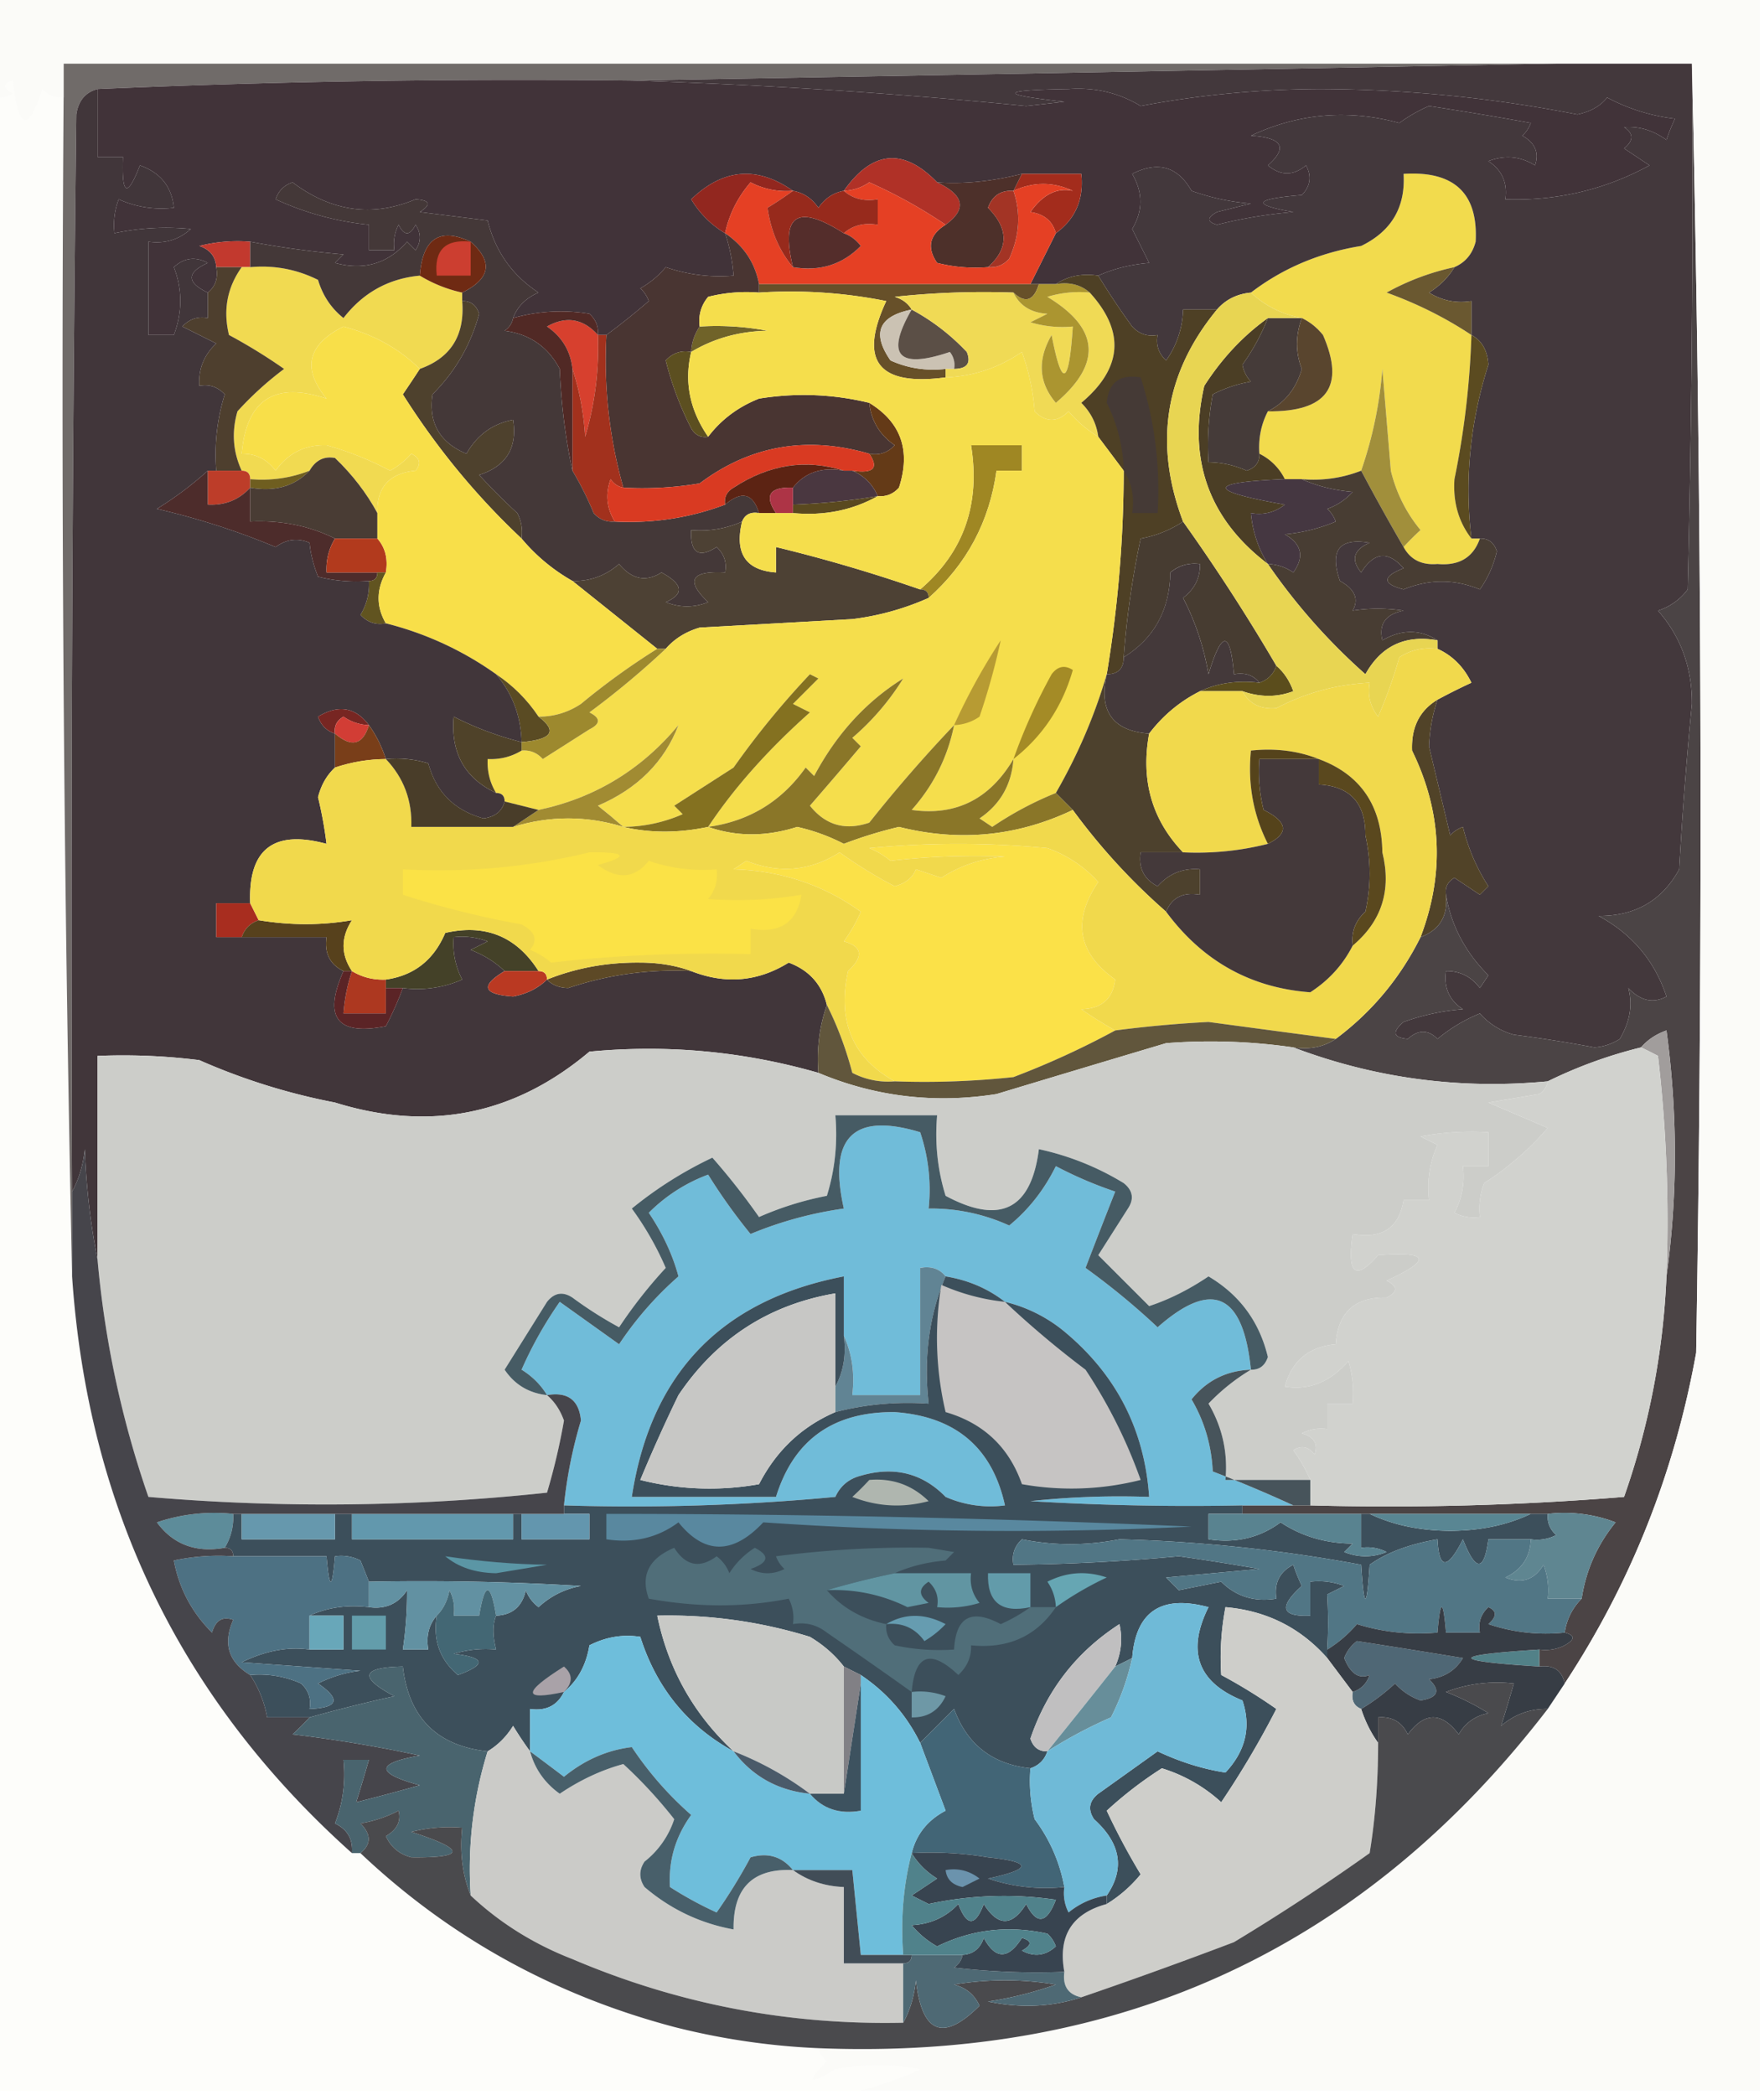 <svg xmlns="http://www.w3.org/2000/svg" width="208" height="247" style="shape-rendering:geometricPrecision;text-rendering:geometricPrecision;image-rendering:optimizeQuality;fill-rule:evenodd;clip-rule:evenodd"><path style="opacity:1" fill="#fdfdfa" d="M7.5 11.5c-.332 46.503.001 92.836 1 139 1.859 27.316 12.859 49.983 33 68h1c10.475 9.911 22.809 16.744 37 20.5a83.567 83.567 0 0 0 17 2.5c.11.617.444 1.117 1 1.5-2.535 2.589-2.201 2.922 1 1a25.238 25.238 0 0 1 10 0 46.698 46.698 0 0 1-7 2.5H-.5v-235a2.428 2.428 0 0 0 2-.5c-1.196-.654-1.196-1.154 0-1.5.66 5.881 1.826 6.214 3.5 1 .67.752 1.504 1.086 2.5 1z"/><path style="opacity:1" fill="#706b69" d="M183.5 7.5c-36.183.699-72.516 1.365-109 2a1145.9 1145.9 0 0 0-63 1c-1.431.38-2.264 1.38-2.5 3a8064.89 8064.89 0 0 0-.5 127v10a4830.876 4830.876 0 0 1-1-139v-4h176z"/><path style="opacity:1" fill="#413339" d="M74.5 9.5a698.113 698.113 0 0 1 46.5 3l4.5-.5c-7.873-.873-7.707-1.373.5-1.5 3.116-.22 5.95.447 8.5 2 6.832-1.296 13.832-1.963 21-2a159.34 159.34 0 0 1 30.5 3c1.573-.345 2.74-1.011 3.5-2a22.405 22.405 0 0 0 8 2.5c-.43.92-.764 1.753-1 2.5-1.578-1.14-3.244-1.64-5-1.5 1.141.741 1.141 1.575 0 2.5l3 2c-5.259 2.87-10.926 4.204-17 4 .273-1.951-.393-3.451-2-4.5 1.941-.743 3.774-.576 5.5.5.507-1.496.007-2.663-1.5-3.5a3.647 3.647 0 0 0 1-1.5 429.568 429.568 0 0 0-12-2 18.085 18.085 0 0 0-3.5 2c-6.045-1.638-11.879-1.138-17.5 1.5 3.713.23 4.38 1.397 2 3.5 1.506 1.247 3.006 1.247 4.5 0 .684 1.284.517 2.45-.5 3.5-5.675.464-6.008 1.13-1 2a55.692 55.692 0 0 0-9 1.5c-1.196-.346-1.196-.846 0-1.5l4-1a26.708 26.708 0 0 1-7-1.5c-1.631-2.875-3.964-3.542-7-2 1.28 2.202 1.28 4.368 0 6.5l2 4c-2.208.19-4.208.69-6 1.5-1.915-.285-3.581.049-5 1h-3l3-6c2.318-1.685 3.318-4.018 3-7h-7c-3.515.893-6.848 1.227-10 1-3.971-4.1-7.638-3.767-11 1-1.235.221-2.235.888-3 2-.765-1.112-1.765-1.779-3-2-4.224-2.966-8.224-2.633-12 1 1.021 1.688 2.355 3.021 4 4a20.677 20.677 0 0 1 1 5 19.373 19.373 0 0 1-8-1 10.76 10.76 0 0 1-3 2.5c.457.414.79.914 1 1.5a83.44 83.44 0 0 1-5 4h-1c.086-.996-.248-1.83-1-2.5a20.68 20.68 0 0 0-9 .5c.507-1.359 1.507-2.359 3-3-3.105-2.04-5.105-4.874-6-8.5l-8-1c1.388-.89 1.221-1.39-.5-1.5-5.074 2.127-9.907 1.46-14.5-2-1 .333-1.667 1-2 2a34.39 34.39 0 0 0 11 3v3h3a4.932 4.932 0 0 1 .5-3c.667 1.333 1.333 1.333 2 0 .667 1 .667 2 0 3l-1-1c-2.264 2.59-5.097 3.423-8.5 2.5l1-1c-3.714-.32-7.38-.82-11-1.5a18.436 18.436 0 0 0-6 .5c1.256.417 1.923 1.25 2 2.5.237 1.291-.096 2.291-1 3-2.518-1.194-2.518-2.36 0-3.5-1.444-.78-2.777-.614-4 .5 1.016 2.634 1.016 5.3 0 8h-3v-11c1.929.27 3.595-.23 5-1.5a29.134 29.134 0 0 0-9 .5 8.434 8.434 0 0 1 .5-4c2.04.923 4.207 1.256 6.5 1-.236-2.473-1.57-4.14-4-5-1.502 3.874-2.17 3.54-2-1h-3v-8a1145.9 1145.9 0 0 1 63-1z"/><path style="opacity:1" fill="#b03127" d="M110.5 21.5c3.197 1.504 3.53 3.17 1 5a58.413 58.413 0 0 0-9-5 5.577 5.577 0 0 1-3 1c3.362-4.767 7.029-5.1 11-1z"/><path style="opacity:1" fill="#92271f" d="M93.5 22.5a9.106 9.106 0 0 1-5-1c-1.533 1.789-2.533 3.789-3 6-1.645-.979-2.979-2.312-4-4 3.776-3.633 7.776-3.966 12-1z"/><path style="opacity:1" fill="#a32c1c" d="M120.5 20.5h7c.318 2.982-.682 5.315-3 7-.381-1.431-1.381-2.265-3-2.5 1.46-2.072 3.126-2.906 5-2.5-2.311-1.075-4.644-1.075-7 0l1-2z"/><path style="opacity:1" fill="#4d302a" d="M110.5 21.5c3.152.227 6.485-.107 10-1l-1 2c-1.495-.085-2.495.581-3 2 2.449 2.473 2.449 4.806 0 7a18.437 18.437 0 0 1-6-.5c-1.243-1.816-.91-3.316 1-4.5 2.53-1.83 2.197-3.496-1-5z"/><path style="opacity:1" fill="#c2392e" d="M29.5 28.5v3h-4c-.077-1.25-.744-2.083-2-2.5a18.436 18.436 0 0 1 6-.5z"/><path style="opacity:1" fill="#e54024" d="M93.5 22.5a44.293 44.293 0 0 1-3 2c.388 2.738 1.388 5.072 3 7 3.165.536 5.831-.297 8-2.5-.544-.717-1.211-1.217-2-1.5 1.068-.934 2.401-1.268 4-1v-3c-1.599.268-2.932-.066-4-1a5.577 5.577 0 0 0 3-1 58.413 58.413 0 0 1 9 5c-1.91 1.184-2.243 2.684-1 4.5 1.973.495 3.973.662 6 .5.996.086 1.829-.248 2.5-1 1.23-2.706 1.396-5.373.5-8 2.356-1.075 4.689-1.075 7 0-1.874-.406-3.54.428-5 2.5 1.619.235 2.619 1.069 3 2.5l-3 6h-32c-.477-2.525-1.81-4.525-4-6 .467-2.211 1.467-4.211 3-6a9.106 9.106 0 0 0 5 1z"/><path style="opacity:1" fill="#542d2b" d="M99.5 27.5c.789.283 1.456.783 2 1.5-2.169 2.203-4.835 3.036-8 2.5-1.507-6.18.493-7.514 6-4z"/><path style="opacity:1" fill="#a33425" d="M119.5 22.5c.896 2.627.73 5.294-.5 8-.671.752-1.504 1.086-2.5 1 2.449-2.194 2.449-4.527 0-7 .505-1.419 1.505-2.085 3-2z"/><path style="opacity:1" fill="#972a1c" d="M93.5 22.5c1.235.221 2.235.888 3 2 .765-1.112 1.765-1.779 3-2 1.068.934 2.401 1.268 4 1v3c-1.599-.268-2.932.066-4 1-5.507-3.514-7.507-2.18-6 4-1.612-1.928-2.612-4.262-3-7a44.293 44.293 0 0 0 3-2z"/><path style="opacity:1" fill="#675029" d="M89.5 34.5v-1h33c-.605 1.981-1.605 2.315-3 1-4.679-.166-9.345 0-14 .5.916.278 1.582.778 2 1.5-3.893.783-4.727 2.783-2.5 6 2.041.923 4.208 1.256 6.5 1v1c-7.953 1.056-10.286-1.944-7-9a57.124 57.124 0 0 0-15-1z"/><path style="opacity:1" fill="#f1da51" d="M28.5 31.5h1c2.82-.253 5.486.247 8 1.5.55 1.845 1.55 3.345 3 4.5 2.306-2.985 5.306-4.652 9-5 1.55.94 3.216 1.608 5 2v1c.324 4.036-1.342 6.703-5 8-2.427-2.388-5.427-4.054-9-5-4.241 2.125-4.908 4.958-2 8.5-6.11-2.052-9.443.115-10 6.5 1.643-.02 2.976.647 4 2 1.463-2.065 3.463-3.065 6-3 2.57.714 5.07 1.714 7.5 3a9.265 9.265 0 0 0 2.5-2c1.021.502 1.188 1.168.5 2-3.094.293-4.594 1.96-4.5 5-1.283-2.368-2.95-4.535-5-6.5-1.288-.239-2.288.261-3 1.5-2.217.869-4.55 1.202-7 1 0-.667-.333-1-1-1-1.037-2.237-1.203-4.57-.5-7a38.9 38.9 0 0 1 5.5-5 64.504 64.504 0 0 0-6.5-4c-.712-2.938-.212-5.604 1.5-8z"/><path style="opacity:1" fill="#706329" d="M82.5 38.5a32.437 32.437 0 0 1 8 .5c-3.311.057-6.311.89-9 2.5a5.728 5.728 0 0 1 1-3z"/><path style="opacity:1" fill="#cbc2b3" d="M107.5 36.5c-3.111 5.397-1.611 7.063 4.5 5 .464.594.631 1.261.5 2h-1c-2.292.256-4.459-.077-6.5-1-2.227-3.217-1.393-5.217 2.5-6z"/><path style="opacity:1" fill="#5b4f46" d="M107.5 36.5a25.543 25.543 0 0 1 6.5 5c.528 1.316.028 1.983-1.5 2a2.429 2.429 0 0 0-.5-2c-6.111 2.063-7.611.397-4.5-5z"/><path style="opacity:1" fill="#d7402e" d="M70.5 39.5a37.098 37.098 0 0 1-1.5 12c-.183-2.865-.683-5.531-1.5-8-.222-2.108-1.222-3.774-3-5 2.257-1.27 4.257-.936 6 1z"/><path style="opacity:1" fill="#f0da55" d="M119.5 34.5c.73 1.545 2.063 2.378 4 2.5l-2 1c1.634.493 3.301.66 5 .5-.454 7.007-1.287 7.34-2.5 1-1.701 2.932-1.534 5.6.5 8 5.467-4.63 5.134-8.797-1-12.5a12.935 12.935 0 0 1 5-.5c4.184 4.594 3.851 8.927-1 13 1.13 1.122 1.797 2.456 2 4a14.694 14.694 0 0 1-3.5-3c-1.333 1.333-2.667 1.333-4 0a26.722 26.722 0 0 0-1.5-7c-2.734 1.87-5.734 2.87-9 3v-1h1c1.528-.017 2.028-.684 1.5-2a25.543 25.543 0 0 0-6.5-5c-.418-.722-1.084-1.222-2-1.5 4.655-.5 9.321-.666 14-.5z"/><path style="opacity:1" fill="#4e3f2e" d="M25.5 31.5h3c-1.712 2.396-2.212 5.062-1.5 8a64.504 64.504 0 0 1 6.5 4 38.9 38.9 0 0 0-5.5 5c-.703 2.43-.537 4.763.5 7h-3a23.843 23.843 0 0 1 1-9c-.825-.886-1.825-1.219-3-1-.117-1.983.55-3.65 2-5l-4-2c.825-.886 1.825-1.219 3-1v-3c.904-.709 1.237-1.709 1-3z"/><path style="opacity:1" fill="#f2db4d" d="M171.5 31.5a29.029 29.029 0 0 0-8 3c3.613 1.302 6.946 2.97 10 5a99.993 99.993 0 0 1-2 17c-.184 2.705.483 5.038 2 7h1c-.786 2.235-2.452 3.235-5 3-1.855.16-3.188-.507-4-2a30.968 30.968 0 0 1 2-2 17.335 17.335 0 0 1-3.5-7l-1-12a47.928 47.928 0 0 1-2.5 12c-2.217.869-4.55 1.202-7 1h-2a6.544 6.544 0 0 0-3-3c-.134-1.791.199-3.458 1-5 6.983.076 9.15-2.924 6.5-9-.708-.88-1.542-1.547-2.5-2-2.344-.44-4.344-1.44-6-3 3.759-2.874 8.093-4.708 13-5.5 3.573-1.734 5.24-4.568 5-8.5 5.973-.377 8.806 2.29 8.5 8-.377 1.442-1.21 2.442-2.5 3z"/><path style="opacity:1" fill="#ab9530" d="M122.5 33.5h2c1.599-.268 2.932.066 4 1a12.935 12.935 0 0 0-5 .5c6.134 3.703 6.467 7.87 1 12.5-2.034-2.4-2.201-5.068-.5-8 1.213 6.34 2.046 6.007 2.5-1a12.935 12.935 0 0 1-5-.5l2-1c-1.937-.122-3.27-.955-4-2.5 1.395 1.315 2.395.981 3-1z"/><path style="opacity:1" fill="#453b39" d="M149.5 37.5h4c-.748 2.084-.748 4.084 0 6-.66 2.315-1.993 3.981-4 5-.801 1.542-1.134 3.209-1 5 .03.997-.47 1.664-1.5 2-1.44-.648-2.94-.98-4.5-1a32.462 32.462 0 0 1 .5-8 15.28 15.28 0 0 1 4.5-1.5 3.944 3.944 0 0 1-1-2 25.196 25.196 0 0 0 3-5.5z"/><path style="opacity:1" fill="#59452e" d="M153.5 37.5c.958.453 1.792 1.12 2.5 2 2.65 6.076.483 9.076-6.5 9 2.007-1.019 3.34-2.685 4-5-.748-1.916-.748-3.916 0-6z"/><path style="opacity:1" fill="#43383c" d="M183.5 7.5h16c.167 20.67 0 41.336-.5 62a6.977 6.977 0 0 1-3.5 2.5c2.698 3.086 4.031 6.753 4 11a477.75 477.75 0 0 0-1.5 19.5c-2.013 3.684-5.18 5.517-9.5 5.5 3.94 2.126 6.606 5.293 8 9.5-1.561.847-3.061.514-4.5-1 .536 1.947.202 3.947-1 6a6.293 6.293 0 0 1-3 1 163.556 163.556 0 0 0-9.5-1.5 8.192 8.192 0 0 1-4-2.5 18.924 18.924 0 0 0-5 3c-1.098-1.115-2.265-1.115-3.5 0-1.727-.146-1.894-.813-.5-2a26.724 26.724 0 0 1 7-1.5c-1.607-1.049-2.273-2.549-2-4.5 1.643-.02 2.976.647 4 2l1-1.5c-2.725-2.725-4.392-5.891-5-9.5-.131-.876.202-1.543 1-2l3 2 1-1a22.725 22.725 0 0 1-3-7 3.646 3.646 0 0 0-1.5 1L168.5 88a19.78 19.78 0 0 1 1-5.5 70.915 70.915 0 0 1 4-2c-.909-1.875-2.243-3.208-4-4v-1c-2.06-1.311-4.226-1.311-6.5 0-.448-1.909.385-3.076 2.5-3.5-2.057-.305-4.057-.305-6 0 .758-1.364.258-2.53-1.5-3.5-1.254-3.611-.088-5.111 3.5-4.5-1.905.826-2.239 1.993-1 3.5 1.509-2.415 3.176-2.582 5-.5-2.528.998-2.528 1.831 0 2.5 3.024-1.23 6.024-1.23 9 0a12.794 12.794 0 0 0 2-4.5c-.336-1.03-1.003-1.53-2-1.5h-1c-.824-6.916-.157-13.75 2-20.5-.108-1.681-.775-2.848-2-3.5v-4c-1.788.285-3.455-.048-5-1 1.27-.788 2.27-1.788 3-3 1.29-.558 2.123-1.558 2.5-3 .306-5.71-2.527-8.377-8.5-8 .24 3.932-1.427 6.766-5 8.5-4.907.792-9.241 2.626-13 5.5-1.653.16-2.986.826-4 2h-4a10.777 10.777 0 0 1-2 6c-.886-.825-1.219-1.825-1-3-1.175.219-2.175-.114-3-1a89.57 89.57 0 0 1-4-6c1.792-.81 3.792-1.31 6-1.5l-2-4c1.28-2.132 1.28-4.298 0-6.5 3.036-1.542 5.369-.875 7 2 2.266.814 4.6 1.314 7 1.5l-4 1c-1.196.654-1.196 1.154 0 1.5a55.692 55.692 0 0 1 9-1.5c-5.008-.87-4.675-1.536 1-2 1.017-1.05 1.184-2.216.5-3.5-1.494 1.247-2.994 1.247-4.5 0 2.38-2.103 1.713-3.27-2-3.5 5.621-2.638 11.455-3.138 17.5-1.5a18.085 18.085 0 0 1 3.5-2c3.989.607 7.989 1.273 12 2a3.647 3.647 0 0 1-1 1.5c1.507.837 2.007 2.004 1.5 3.5-1.726-1.076-3.559-1.243-5.5-.5 1.607 1.049 2.273 2.549 2 4.5 6.074.204 11.741-1.13 17-4l-3-2c1.141-.925 1.141-1.759 0-2.5 1.756-.14 3.422.36 5 1.5.236-.747.57-1.58 1-2.5a22.405 22.405 0 0 1-8-2.5c-.76.989-1.927 1.655-3.5 2a159.34 159.34 0 0 0-30.5-3c-7.168.037-14.168.704-21 2-2.55-1.553-5.384-2.22-8.5-2-8.207.127-8.373.627-.5 1.5l-4.5.5a698.113 698.113 0 0 0-46.5-3c36.484-.635 72.817-1.301 109-2z"/><path style="opacity:1" fill="#6a5830" d="M171.5 31.5c-.73 1.212-1.73 2.212-3 3 1.545.952 3.212 1.285 5 1v4c-3.054-2.03-6.387-3.698-10-5a29.029 29.029 0 0 1 8-3z"/><path style="opacity:1" fill="#493532" d="M85.5 27.5c2.19 1.475 3.523 3.475 4 6v1a18.436 18.436 0 0 0-6 .5c-.837 1.011-1.17 2.178-1 3.5a5.728 5.728 0 0 0-1 3c-1.175-.219-2.175.114-3 1a37.517 37.517 0 0 0 3 8c.457.797 1.124 1.13 2 1 1.532-2.02 3.532-3.52 6-4.5 4.387-.706 8.72-.54 13 .5.222 2.108 1.222 3.774 3 5-.825.886-1.825 1.219-3 1-7.372-2.142-14.039-.976-20 3.5a40.936 40.936 0 0 1-9 .5 55.134 55.134 0 0 1-2-18 83.44 83.44 0 0 0 5-4 3.646 3.646 0 0 0-1-1.5 10.76 10.76 0 0 0 3-2.5 19.373 19.373 0 0 0 8 1 20.677 20.677 0 0 0-1-5z"/><path style="opacity:1" fill="#5c4f20" d="M81.5 41.5c-.842 3.517-.175 6.85 2 10-.876.13-1.543-.203-2-1a37.517 37.517 0 0 1-3-8c.825-.886 1.825-1.219 3-1z"/><path style="opacity:1" fill="#a2311d" d="M70.5 39.5h1a55.134 55.134 0 0 0 2 18c-.617-.11-1.117-.444-1.5-1-.64 1.765-.473 3.432.5 5-.996.086-1.83-.248-2.5-1a38.728 38.728 0 0 0-2.5-5v-12c.817 2.469 1.317 5.135 1.5 8a37.098 37.098 0 0 0 1.5-12z"/><path style="opacity:1" fill="#5b4b20" d="M173.5 39.5c1.225.652 1.892 1.819 2 3.5-2.157 6.75-2.824 13.584-2 20.5-1.517-1.962-2.184-4.295-2-7a99.993 99.993 0 0 0 2-17z"/><path style="opacity:1" fill="#4e412d" d="M54.5 35.5c.997-.03 1.664.47 2 1.5-.986 3.654-2.82 6.82-5.5 9.5-.494 3.342.84 5.676 4 7 1.25-2.206 3.084-3.54 5.5-4 .526 3.308-.807 5.474-4 6.5a73.072 73.072 0 0 0 4.5 4.5c.483.948.65 1.948.5 3-5.339-5.016-10.005-10.682-14-17a186.2 186.2 0 0 0 2-3c3.658-1.297 5.324-3.964 5-8z"/><path style="opacity:1" fill="#512925" d="M70.5 39.5c-1.743-1.936-3.743-2.27-6-1 1.778 1.226 2.778 2.892 3 5v12c-.824-3.812-1.324-7.812-1.5-12-1.384-2.61-3.55-4.11-6.5-4.5.556-.383.89-.883 1-1.5a20.68 20.68 0 0 1 9-.5c.752.67 1.086 1.504 1 2.5z"/><path style="opacity:1" fill="#643a17" d="M102.5 47.5c3.752 2.294 4.919 5.628 3.5 10-.671.752-1.504 1.086-2.5 1-.6-1.4-1.6-2.4-3-3 2.493.37 3.16-.297 2-2 1.175.219 2.175-.114 3-1-1.778-1.226-2.778-2.892-3-5z"/><path style="opacity:1" fill="#bd3d29" d="M24.5 55.5h4c.667 0 1 .333 1 1v1c-1.32 1.442-2.986 2.108-5 2v-4z"/><path style="opacity:1" fill="#6f5e20" d="M36.5 55.5c-1.779 1.843-4.112 2.51-7 2v-1c2.45.202 4.783-.131 7-1z"/><path style="opacity:1" fill="#4a3740" d="M99.5 55.5h1c1.4.6 2.4 1.6 3 3-3.307.55-6.64.884-10 1v-2c1.418-1.808 3.418-2.475 6-2z"/><path style="opacity:1" fill="#443838" d="M60.5 37.5c-.11.617-.444 1.117-1 1.5 2.95.39 5.116 1.89 6.5 4.5.176 4.188.676 8.188 1.5 12a38.728 38.728 0 0 1 2.5 5c.67.752 1.504 1.086 2.5 1 4.51.229 8.843-.438 13-2 1.956-1.675 3.29-1.342 4 1-.992-.172-1.658.162-2 1-1.88.841-3.88 1.175-6 1-.12 2.705.88 3.371 3 2 .886.825 1.219 1.825 1 3-4.027-.22-4.694.948-2 3.5-1.667.667-3.333.667-5 0 2.21-.957 2.043-2.124-.5-3.5-1.827 1.162-3.494.828-5-1-1.597 1.385-3.43 2.051-5.5 2a21.83 21.83 0 0 1-6-5 4.932 4.932 0 0 0-.5-3 73.072 73.072 0 0 1-4.5-4.5c3.193-1.026 4.526-3.192 4-6.5-2.416.46-4.25 1.794-5.5 4-3.16-1.324-4.494-3.658-4-7 2.68-2.68 4.514-5.846 5.5-9.5-.336-1.03-1.003-1.53-2-1.5v-1c3.335-1.636 3.668-3.637 1-6-3.67-1.708-5.67-.375-6 4-3.694.348-6.694 2.015-9 5-1.45-1.155-2.45-2.655-3-4.5-2.514-1.253-5.18-1.753-8-1.5v-3c3.62.68 7.286 1.18 11 1.5l-1 1c3.403.923 6.236.09 8.5-2.5l1 1c.667-1 .667-2 0-3-.667 1.333-1.333 1.333-2 0a4.932 4.932 0 0 0-.5 3h-3v-3a34.39 34.39 0 0 1-11-3c.333-1 1-1.667 2-2 4.593 3.46 9.426 4.127 14.5 2 1.721.11 1.888.61.5 1.5l8 1c.895 3.626 2.895 6.46 6 8.5-1.493.641-2.493 1.641-3 3z"/><path style="opacity:1" fill="#6f2a13" d="M55.5 28.5c2.668 2.363 2.335 4.364-1 6a16.328 16.328 0 0 1-5-2c.33-4.375 2.33-5.708 6-4z"/><path style="opacity:1" fill="#cc3e30" d="M55.5 28.5v4h-4c-.333-3 1-4.333 4-4z"/><path style="opacity:1" fill="#d93a22" d="M102.5 53.5c1.16 1.703.493 2.37-2 2h-1c-4.467-1.408-8.8-.742-13 2-.797.457-1.13 1.124-1 2-4.157 1.562-8.49 2.229-13 2-.973-1.568-1.14-3.235-.5-5 .383.556.883.89 1.5 1a40.936 40.936 0 0 0 9-.5c5.961-4.476 12.628-5.642 20-3.5z"/><path style="opacity:1" fill="#5c2313" d="M99.5 55.5c-2.582-.475-4.582.192-6 2-2.748-.098-3.414.902-2 3h-2c-.71-2.342-2.044-2.675-4-1-.13-.876.203-1.543 1-2 4.2-2.742 8.533-3.408 13-2z"/><path style="opacity:1" fill="#ad3446" d="M93.5 57.5v3h-2c-1.414-2.098-.748-3.098 2-3z"/><path style="opacity:1" fill="#5a491f" d="M103.5 58.5c-3.007 1.675-6.34 2.341-10 2v-1c3.36-.116 6.693-.45 10-1z"/><path style="opacity:1" fill="#9f8723" d="M109.5 70.5c0-.667-.333-1-1-1 5.127-4.37 7.127-10.037 6-17h6v3h-3c-.834 6.003-3.501 11.003-8 15z"/><path style="opacity:1" fill="#4e4025" d="M124.5 33.5c1.419-.951 3.085-1.285 5-1a89.57 89.57 0 0 0 4 6c.825.886 1.825 1.219 3 1-.219 1.175.114 2.175 1 3a10.777 10.777 0 0 0 2-6h4c-6.144 7.455-7.477 15.788-4 25a13.216 13.216 0 0 1-5 2 103.275 103.275 0 0 0-2 14c0 1.333-.667 2-2 2a146.973 146.973 0 0 0 2-24l-3-4c-.203-1.544-.87-2.878-2-4 4.851-4.073 5.184-8.406 1-13-1.068-.934-2.401-1.268-4-1z"/><path style="opacity:1" fill="#453a36" d="M132.5 55.5a18.724 18.724 0 0 0-2-8c.219-2.415 1.552-3.415 4-3 1.664 5.157 2.33 10.49 2 16h-3c.284-1.915-.049-3.581-1-5z"/><path style="opacity:1" fill="#4b3e25" d="M149.5 37.5a25.196 25.196 0 0 1-3 5.5 3.944 3.944 0 0 0 1 2 15.28 15.28 0 0 0-4.5 1.5 32.462 32.462 0 0 0-.5 8c1.56.02 3.06.352 4.5 1 1.03-.336 1.53-1.003 1.5-2a6.544 6.544 0 0 1 3 3c-9.244.373-9.244 1.373 0 3-1.189.929-2.522 1.262-4 1 .204 2.185.87 4.185 2 6-6.98-5.312-9.48-12.312-7.5-21 2.078-3.24 4.578-5.906 7.5-8z"/><path style="opacity:1" fill="#a18f3b" d="M165.5 64.5a269.619 269.619 0 0 1-5-9 47.928 47.928 0 0 0 2.5-12l1 12a17.335 17.335 0 0 0 3.5 7 30.968 30.968 0 0 0-2 2z"/><path style="opacity:1" fill="#493c34" d="M44.5 60.5v3h-5c-3.044-1.511-6.378-2.178-10-2v-4c2.888.51 5.221-.157 7-2 .712-1.239 1.712-1.739 3-1.5 2.05 1.965 3.717 4.132 5 6.5z"/><path style="opacity:1" fill="#4d2c2b" d="M24.5 55.5v4c2.014.108 3.68-.558 5-2v4c3.622-.178 6.956.489 10 2-.734 1.208-1.067 2.541-1 4h6c0 .667-.333 1-1 1a18.436 18.436 0 0 1-6-.5c-.55-1.398-.884-2.732-1-4-1.399-.595-2.732-.428-4 .5a87.719 87.719 0 0 0-14-4.5 40.775 40.775 0 0 0 6-4.5z"/><path style="opacity:1" fill="#453741" d="M151.5 56.5h2c1.792.81 3.792 1.31 6 1.5a7.292 7.292 0 0 1-3 2c.457.414.791.914 1 1.5a20.211 20.211 0 0 1-6 1.5c1.997 1.153 2.33 2.653 1 4.5a5.577 5.577 0 0 0-3-1c-1.13-1.815-1.796-3.815-2-6 1.478.262 2.811-.071 4-1-9.244-1.627-9.244-2.627 0-3z"/><path style="opacity:1" fill="#b23a1d" d="M39.5 63.5h5c.934 1.068 1.268 2.401 1 4h-7c-.067-1.459.266-2.792 1-4z"/><path style="opacity:1" fill="#483d33" d="M160.5 55.5a269.619 269.619 0 0 0 5 9c.812 1.493 2.145 2.16 4 2 2.548.235 4.214-.765 5-3 .997-.03 1.664.47 2 1.5a12.794 12.794 0 0 1-2 4.5c-2.976-1.23-5.976-1.23-9 0-2.528-.669-2.528-1.502 0-2.5-1.824-2.082-3.491-1.915-5 .5-1.239-1.507-.905-2.674 1-3.5-3.588-.611-4.754.889-3.5 4.5 1.758.97 2.258 2.136 1.5 3.5 1.943-.305 3.943-.305 6 0-2.115.424-2.948 1.591-2.5 3.5 2.274-1.311 4.44-1.311 6.5 0-3.809-.677-6.642.656-8.5 4a71.494 71.494 0 0 1-11.5-13 5.577 5.577 0 0 1 3 1c1.33-1.847.997-3.347-1-4.5a20.211 20.211 0 0 0 6-1.5 3.647 3.647 0 0 0-1-1.5 7.292 7.292 0 0 0 3-2c-2.208-.19-4.208-.69-6-1.5 2.45.202 4.783-.131 7-1z"/><path style="opacity:1" fill="#4d4134" d="M87.5 61.5c-.901 3.74.432 5.74 4 6v-3a183.79 183.79 0 0 1 17 5c.667 0 1 .333 1 1a31.523 31.523 0 0 1-9 2.5l-18 1c-1.633.48-2.966 1.313-4 2.5h-1l-10-8c2.07.051 3.903-.615 5.5-2 1.506 1.828 3.173 2.162 5 1 2.543 1.376 2.71 2.543.5 3.5 1.667.667 3.333.667 5 0-2.694-2.552-2.027-3.72 2-3.5.219-1.175-.114-2.175-1-3-2.12 1.371-3.12.705-3-2 2.12.175 4.12-.159 6-1z"/><path style="opacity:1" fill="#615420" d="M44.5 67.5h1c-1.141 2.049-1.141 4.049 0 6-1.175.219-2.175-.114-3-1a6.845 6.845 0 0 0 1-4c.667 0 1-.333 1-1z"/><path style="opacity:1" fill="#f5de4c" d="M89.5 34.5a57.124 57.124 0 0 1 15 1c-3.286 7.056-.953 10.056 7 9 3.266-.13 6.266-1.13 9-3a26.722 26.722 0 0 1 1.5 7c1.333 1.333 2.667 1.333 4 0a14.694 14.694 0 0 0 3.5 3l3 4a146.973 146.973 0 0 1-2 24c-1.407 4.825-3.407 9.492-6 14a39.952 39.952 0 0 0-7.5 4l-1.5-1c2.447-1.653 3.78-3.987 4-7-2.792 4.73-6.792 6.73-12 6 2.581-2.904 4.248-6.237 5-10a169.569 169.569 0 0 0-10 11.5c-2.829.97-5.162.303-7-2 1.99-2.293 3.99-4.626 6-7l-1-1a29.97 29.97 0 0 0 6-7c-4.373 2.72-7.873 6.553-10.5 11.5l-1-1c-2.828 3.997-6.662 6.33-11.5 7 3.057-4.604 7.057-9.104 12-13.5l-2-1 3-3-1-.5a99.27 99.27 0 0 0-9 11l-7 4.5 1 1a17.759 17.759 0 0 1-7 1.5 81.718 81.718 0 0 0-3-2.5c4.675-2.006 7.841-5.173 9.5-9.5-4.385 5.272-9.885 8.605-16.5 10l-4-1c0-.667-.333-1-1-1-.734-1.208-1.067-2.541-1-4 1.459.067 2.792-.266 4-1 .996-.086 1.83.248 2.5 1l5.5-3.5c1.333-.667 1.333-1.333 0-2 3.19-2.364 6.19-4.864 9-7.5 1.034-1.187 2.367-2.02 4-2.5l18-1a31.523 31.523 0 0 0 9-2.5c4.499-3.997 7.166-8.997 8-15h3v-3h-6c1.127 6.963-.873 12.63-6 17a183.79 183.79 0 0 0-17-5v3c-3.568-.26-4.901-2.26-4-6 .342-.838 1.008-1.172 2-1h4c3.66.341 6.993-.325 10-2 .996.086 1.829-.248 2.5-1 1.419-4.372.252-7.706-3.5-10a32.591 32.591 0 0 0-13-.5c-2.468.98-4.468 2.48-6 4.5-2.175-3.15-2.842-6.483-2-10 2.689-1.61 5.689-2.443 9-2.5a32.437 32.437 0 0 0-8-.5c-.17-1.322.163-2.489 1-3.5a18.436 18.436 0 0 1 6-.5z"/><path style="opacity:1" fill="#473c31" d="M139.5 61.5a225.281 225.281 0 0 1 11 17c-.333 1-1 1.667-2 2-.709-.904-1.709-1.237-3-1-.442-5.195-1.442-5.195-3 0-.547-3.202-1.547-6.202-3-9 1.353-1.024 2.02-2.357 2-4-1.322-.17-2.489.163-3.5 1-.081 4.438-1.914 7.771-5.5 10a103.275 103.275 0 0 1 2-14 13.216 13.216 0 0 0 5-2z"/><path style="opacity:1" fill="#f8df49" d="M49.5 43.5a186.2 186.2 0 0 1-2 3c3.995 6.318 8.661 11.984 14 17a21.83 21.83 0 0 0 6 5l10 8a82.83 82.83 0 0 0-9 6.5c-1.525 1.009-3.192 1.509-5 1.5-1.333-2-3-3.667-5-5a38.543 38.543 0 0 0-13-6c-1.141-1.951-1.141-3.951 0-6 .268-1.599-.066-2.932-1-4v-3c-.094-3.04 1.406-4.707 4.5-5 .688-.832.521-1.498-.5-2a9.265 9.265 0 0 1-2.5 2 37.423 37.423 0 0 0-7.5-3c-2.537-.065-4.537.935-6 3-1.024-1.353-2.357-2.02-4-2 .557-6.385 3.89-8.552 10-6.5-2.908-3.542-2.241-6.375 2-8.5 3.573.946 6.573 2.612 9 5z"/><path style="opacity:1" fill="#44393a" d="M148.5 80.5c-2.559-.302-4.893.032-7 1-2.369 1.19-4.369 2.857-6 5-4.3-.315-5.967-2.649-5-7 1.333 0 2-.667 2-2 3.586-2.229 5.419-5.562 5.5-10 1.011-.837 2.178-1.17 3.5-1 .02 1.643-.647 2.976-2 4 1.453 2.798 2.453 5.798 3 9 1.558-5.195 2.558-5.195 3 0 1.291-.237 2.291.096 3 1z"/><path style="opacity:1" fill="#5a4b23" d="M58.5 79.5c2 1.333 3.667 3 5 5 2.26 1.704 1.593 2.704-2 3-.072-3.052-1.072-5.72-3-8z"/><path style="opacity:1" fill="#5b4d1c" d="M150.5 78.5c.891.761 1.558 1.761 2 3-1.901.73-3.901.73-6 0h-5c2.107-.968 4.441-1.302 7-1 1-.333 1.667-1 2-2z"/><path style="opacity:1" fill="#41363a" d="M11.5 10.5v8h3c-.17 4.54.498 4.874 2 1 2.43.86 3.764 2.527 4 5-2.293.256-4.46-.077-6.5-1a8.434 8.434 0 0 0-.5 4 29.134 29.134 0 0 1 9-.5c-1.405 1.27-3.071 1.77-5 1.5v11h3c1.016-2.7 1.016-5.366 0-8 1.223-1.114 2.556-1.28 4-.5-2.518 1.14-2.518 2.306 0 3.5v3c-1.175-.219-2.175.114-3 1l4 2c-1.45 1.35-2.117 3.017-2 5 1.175-.219 2.175.114 3 1a23.843 23.843 0 0 0-1 9h-1a40.775 40.775 0 0 1-6 4.5 87.719 87.719 0 0 1 14 4.5c1.268-.928 2.601-1.095 4-.5.116 1.268.45 2.602 1 4 1.973.496 3.973.662 6 .5a6.845 6.845 0 0 1-1 4c.825.886 1.825 1.219 3 1a38.543 38.543 0 0 1 13 6c1.928 2.28 2.928 4.948 3 8a38.112 38.112 0 0 1-8-3c-.372 4.26 1.295 7.26 5 9 .667 0 1 .333 1 1-.291 1.15-1.124 1.816-2.5 2-3.427-.953-5.593-3.12-6.5-6.5-1.634-.493-3.3-.66-5-.5-.489-1.495-1.155-2.829-2-4-1.588-2.116-3.588-2.449-6-1 .355 1.022 1.022 1.689 2 2v4c-.971.9-1.638 2.066-2 3.5a47.489 47.489 0 0 1 1 5.5c-6.243-1.701-9.243.632-9 7h-4v4h13c-.27 1.88.396 3.213 2 4-2.426 5.472-.759 7.639 5 6.5a39.098 39.098 0 0 0 2-4.5 13.115 13.115 0 0 0 7-1 9.107 9.107 0 0 1-1-5 8.43 8.43 0 0 1 4 .5l-2 1c1.566.608 2.9 1.442 4 2.5-2.903 1.745-2.57 2.745 1 3 1.614-.303 2.948-.97 4-2 .597.639 1.43.972 2.5 1a39.122 39.122 0 0 1 14.5-2c4.042 1.587 7.876 1.254 11.5-1 2.401.899 3.901 2.566 4.5 5-.888 2.554-1.221 5.221-1 8-8.83-2.536-17.83-3.369-27-2.5-8.848 7.465-18.848 9.465-30 6a74.293 74.293 0 0 1-16-5 72.368 72.368 0 0 0-12-.5v24c-.825-4.147-1.325-8.481-1.5-13-.198 1.882-.698 3.548-1.5 5-.167-42.335 0-84.668.5-127 .236-1.62 1.069-2.62 2.5-3z"/><path style="opacity:1" fill="#772622" d="M43.5 85.5a5.576 5.576 0 0 1-3-1c-.797.457-1.13 1.124-1 2-.978-.311-1.645-.978-2-2 2.412-1.449 4.412-1.116 6 1z"/><path style="opacity:1" fill="#b79b33" d="M112.5 85.5a73.639 73.639 0 0 1 5.5-10 80.535 80.535 0 0 1-2.5 9 5.577 5.577 0 0 1-3 1z"/><path style="opacity:1" fill="#e8d552" d="M147.5 34.5c1.656 1.56 3.656 2.56 6 3h-4c-2.922 2.094-5.422 4.76-7.5 8-1.98 8.688.52 15.688 7.5 21a71.494 71.494 0 0 0 11.5 13c1.858-3.344 4.691-4.677 8.5-4v1c-1.644-.213-3.144.12-4.5 1a56.285 56.285 0 0 1-2.5 7c-.929-1.189-1.262-2.522-1-4-3.925.2-7.592 1.2-11 3-1.855.16-3.188-.507-4-2 2.099.73 4.099.73 6 0-.442-1.239-1.109-2.239-2-3a225.281 225.281 0 0 0-11-17c-3.477-9.212-2.144-17.545 4-25 1.014-1.174 2.347-1.84 4-2z"/><path style="opacity:1" fill="#d23d35" d="M43.5 85.5c-.71 2.342-2.044 2.675-4 1-.13-.876.203-1.543 1-2 .917.627 1.917.96 3 1z"/><path style="opacity:1" fill="#9d892e" d="M77.5 76.5h1a101.325 101.325 0 0 1-9 7.5c1.333.667 1.333 1.333 0 2L64 89.5c-.67-.752-1.504-1.086-2.5-1v-1c3.593-.296 4.26-1.296 2-3 1.808.009 3.475-.491 5-1.5a82.83 82.83 0 0 1 9-6.5z"/><path style="opacity:1" fill="#a48b26" d="M119.5 89.5a67.454 67.454 0 0 1 4.5-10c.718-.95 1.551-1.117 2.5-.5-1.227 4.302-3.56 7.802-7 10.5z"/><path style="opacity:1" fill="#4f4229" d="M61.5 87.5v1c-1.208.734-2.541 1.067-4 1-.067 1.459.266 2.792 1 4-3.705-1.74-5.372-4.74-5-9a38.112 38.112 0 0 0 8 3z"/><path style="opacity:1" fill="#793e19" d="M43.5 85.5c.845 1.171 1.511 2.505 2 4-2.065.017-4.065.35-6 1v-4c1.956 1.675 3.29 1.342 4-1z"/><path style="opacity:1" fill="#a18b32" d="M73.5 97.5c-4.333-1.333-8.667-1.333-13 0l3-2c6.615-1.395 12.115-4.728 16.5-10-1.659 4.327-4.825 7.494-9.5 9.5 1.07.852 2.07 1.685 3 2.5z"/><path style="opacity:1" fill="#4d412d" d="M130.5 79.5c-.967 4.351.7 6.685 5 7-1.009 5.499.325 10.165 4 14h-5c-.278 1.846.389 3.18 2 4 1.342-1.505 3.008-2.172 5-2v3c-1.983-.343-3.317.324-4 2a73.83 73.83 0 0 1-11-12l-2-2c2.593-4.508 4.593-9.175 6-14z"/><path style="opacity:1" fill="#847120" d="M83.5 97.5c-3.515.739-6.849.739-10 0a17.759 17.759 0 0 0 7-1.5l-1-1 7-4.5a99.27 99.27 0 0 1 9-11l1 .5-3 3 2 1c-4.943 4.396-8.943 8.896-12 13.5z"/><path style="opacity:1" fill="#8a7628" d="M112.5 85.5c-.752 3.763-2.419 7.096-5 10 5.208.73 9.208-1.27 12-6-.22 3.013-1.553 5.347-4 7l1.5 1a39.952 39.952 0 0 1 7.5-4l2 2c-6.536 3.115-13.37 3.782-20.5 2a50.929 50.929 0 0 0-6.5 2 22.795 22.795 0 0 0-5.5-2c-3.66 1.164-7.16 1.164-10.5 0 4.838-.67 8.672-3.003 11.5-7l1 1c2.627-4.947 6.127-8.78 10.5-11.5a29.97 29.97 0 0 1-6 7l1 1a764.676 764.676 0 0 1-6 7c1.838 2.303 4.171 2.97 7 2a169.569 169.569 0 0 1 10-11.5z"/><path style="opacity:1" fill="#514328" d="M169.5 82.5a19.78 19.78 0 0 0-1 5.5l2.5 10.5c.414-.457.914-.79 1.5-1a22.725 22.725 0 0 0 3 7l-1 1-3-2c-.798.457-1.131 1.124-1 2 .259 2.489-.741 4.156-3 5 2.852-7.48 2.519-14.813-1-22-.111-2.73.889-4.73 3-6z"/><path style="opacity:1" fill="#fbe148" d="M131.5 121.5a98.846 98.846 0 0 1-12 5.5 98.432 98.432 0 0 1-14 .5c-4.969-2.759-6.803-7.092-5.5-13 1.852-1.73 1.686-2.896-.5-3.5a18.08 18.08 0 0 0 2-3.5c-4.415-3.173-9.415-4.84-15-5l1.5-1c3.888 1.538 7.555 1.204 11-1a52.49 52.49 0 0 0 6.5 4c1.286-.352 2.119-1.018 2.5-2l3 1c2.248-1.455 4.748-2.288 7.5-2.5-4.672-.173-9.172-.006-13.5.5a9.454 9.454 0 0 0-2.5-1.5c7-.667 14-.667 21 0a14.587 14.587 0 0 1 6 4c-3.077 4.517-2.411 8.351 2 11.5-.281 2.278-1.615 3.445-4 3.5a51.22 51.22 0 0 0 4 2.5z"/><path style="opacity:1" fill="#a82d1f" d="m29.5 106.5 1 2c-1 .333-1.667 1-2 2h-3v-4h4z"/><path style="opacity:1" fill="#4b4445" d="M199.5 7.5a3854.74 3854.74 0 0 1 .5 152c-2.546 14.158-7.713 27.158-15.5 39-.321-1.548-1.321-2.215-3-2v-2a4.934 4.934 0 0 0 3-.5c1.238-.69 1.238-1.19 0-1.5.233-1.562.9-2.895 2-4 .502-3.341 1.836-6.341 4-9a16.873 16.873 0 0 0-8-1h-36v-1h8a343.225 343.225 0 0 0 37-1 89.86 89.86 0 0 0 5-26c1.323-9.508 1.323-19.175 0-29-1.239.442-2.239 1.109-3 2a54.155 54.155 0 0 0-11 4c-10.365.979-20.365-.355-30-4 1.915.284 3.581-.049 5-1 4.265-3.181 7.599-7.181 10-12 2.259-.844 3.259-2.511 3-5 .608 3.609 2.275 6.775 5 9.5l-1 1.5c-1.024-1.353-2.357-2.02-4-2-.273 1.951.393 3.451 2 4.5-2.4.186-4.734.686-7 1.5-1.394 1.187-1.227 1.854.5 2 1.235-1.115 2.402-1.115 3.5 0a18.924 18.924 0 0 1 5-3 8.192 8.192 0 0 0 4 2.5c3.182.407 6.349.907 9.5 1.5a6.293 6.293 0 0 0 3-1c1.202-2.053 1.536-4.053 1-6 1.439 1.514 2.939 1.847 4.5 1-1.394-4.207-4.06-7.374-8-9.5 4.32.017 7.487-1.816 9.5-5.5a477.75 477.75 0 0 1 1.5-19.5c.031-4.247-1.302-7.914-4-11a6.977 6.977 0 0 0 3.5-2.5c.5-20.664.667-41.33.5-62z"/><path style="opacity:1" fill="#57411c" d="M41.5 114.5h-1c-1.604-.787-2.27-2.12-2-4h-10c.333-1 1-1.667 2-2 3.738.62 7.405.62 11 0-1.319 2.032-1.319 4.032 0 6z"/><path style="opacity:1" fill="#fbfbf8" d="M-.5-.5h208v247h-106a46.698 46.698 0 0 0 7-2.5 25.238 25.238 0 0 0-10 0c-3.201 1.922-3.535 1.589-1-1-.556-.383-.89-.883-1-1.5 35.739 1.44 64.405-11.894 86-40l2-3c7.787-11.842 12.954-24.842 15.5-39a3854.74 3854.74 0 0 0-.5-152H7.5v4c-.996.086-1.83-.248-2.5-1-1.674 5.214-2.841 4.881-3.5-1-1.196.346-1.196.846 0 1.5a2.428 2.428 0 0 1-2 .5v-12z"/><path style="opacity:1" fill="#444128" d="M63.5 114.5h-4c-1.1-1.058-2.434-1.892-4-2.5l2-1a8.43 8.43 0 0 0-4-.5 9.107 9.107 0 0 0 1 5 13.115 13.115 0 0 1-7 1h-2v-1c3.315-.472 5.649-2.305 7-5.5 4.742-1.083 8.41.417 11 4.5z"/><path style="opacity:1" fill="#5d4926" d="M81.5 114.5a39.122 39.122 0 0 0-14.5 2c-1.07-.028-1.903-.361-2.5-1 3.447-1.379 7.114-2.046 11-2 2.197.005 4.197.338 6 1z"/><path style="opacity:1" fill="#ba3922" d="M59.5 114.5h4c.667 0 1 .333 1 1-1.052 1.03-2.386 1.697-4 2-3.57-.255-3.903-1.255-1-3z"/><path style="opacity:1" fill="#ad3820" d="M41.5 114.5c1.208.734 2.541 1.067 4 1v4h-5a20.676 20.676 0 0 1 1-5z"/><path style="opacity:1" fill="#f1d94c" d="M169.5 76.5c1.757.792 3.091 2.125 4 4a70.915 70.915 0 0 0-4 2c-2.111 1.27-3.111 3.27-3 6 3.519 7.187 3.852 14.52 1 22-2.401 4.819-5.735 8.819-10 12-4.996-.659-9.996-1.326-15-2-3.69.192-7.357.525-11 1a51.22 51.22 0 0 1-4-2.5c2.385-.055 3.719-1.222 4-3.5-4.411-3.149-5.077-6.983-2-11.5a14.587 14.587 0 0 0-6-4c-7-.667-14-.667-21 0 .916.374 1.75.874 2.5 1.5 4.328-.506 8.828-.673 13.5-.5-2.752.212-5.252 1.045-7.5 2.5l-3-1c-.381.982-1.214 1.648-2.5 2a52.49 52.49 0 0 1-6.5-4c-3.445 2.204-7.112 2.538-11 1l-1.5 1c5.585.16 10.585 1.827 15 5a18.08 18.08 0 0 1-2 3.5c2.186.604 2.352 1.77.5 3.5-1.303 5.908.531 10.241 5.5 13a9.108 9.108 0 0 1-5-1c-.757-2.87-1.757-5.536-3-8-.599-2.434-2.099-4.101-4.5-5-3.624 2.254-7.458 2.587-11.5 1-1.803-.662-3.803-.995-6-1-3.886-.046-7.553.621-11 2 0-.667-.333-1-1-1-2.59-4.083-6.258-5.583-11-4.5-1.351 3.195-3.685 5.028-7 5.5-1.459.067-2.792-.266-4-1-1.319-1.968-1.319-3.968 0-6-3.595.62-7.262.62-11 0l-1-2c-.243-6.368 2.757-8.701 9-7a47.489 47.489 0 0 0-1-5.5c.362-1.434 1.029-2.6 2-3.5a19.242 19.242 0 0 1 6-1c2.106 2.219 3.106 4.885 3 8h12c4.333-1.333 8.667-1.333 13 0 3.151.739 6.485.739 10 0 3.34 1.164 6.84 1.164 10.5 0 1.928.433 3.761 1.1 5.5 2a50.929 50.929 0 0 1 6.5-2c7.13 1.782 13.964 1.115 20.5-2a73.83 73.83 0 0 0 11 12c4.296 5.81 9.962 8.977 17 9.5 2.186-1.412 3.852-3.245 5-5.5 3.427-2.874 4.594-6.541 3.5-11-.07-5.512-2.57-9.178-7.5-11-2.448-.973-5.115-1.306-8-1-.387 3.944.28 7.61 2 11a34.163 34.163 0 0 1-10 1c-3.675-3.835-5.009-8.501-4-14 1.631-2.143 3.631-3.81 6-5h5c.812 1.493 2.145 2.16 4 2 3.408-1.8 7.075-2.8 11-3-.262 1.478.071 2.811 1 4a56.285 56.285 0 0 0 2.5-7c1.356-.88 2.856-1.213 4.5-1z"/><path style="opacity:1" fill="#44393a" d="M155.5 89.5v3c3.692.195 5.526 2.195 5.5 6 .667 3 .667 6 0 9-1.188 1.063-1.688 2.397-1.5 4-1.148 2.255-2.814 4.088-5 5.5-7.038-.523-12.704-3.69-17-9.5.683-1.676 2.017-2.343 4-2v-3c-1.992-.172-3.658.495-5 2-1.611-.82-2.278-2.154-2-4h5a34.163 34.163 0 0 0 10-1c2.518-1.26 2.352-2.593-.5-4a18.452 18.452 0 0 1-.5-6h7z"/><path style="opacity:1" fill="#fbe246" d="M69.5 100.5c4.393-.043 4.726.457 1 1.5 2.343 1.746 4.343 1.579 6-.5a19.372 19.372 0 0 0 8 1c.17 1.322-.163 2.489-1 3.5 3.67.279 7.337.112 11-.5-.53 3.279-2.53 4.613-6 4v3c-8.133-.2-15.967.134-23.5 1a9.457 9.457 0 0 0-2.5-1.5c.958-1.147.625-2.147-1-3a107.52 107.52 0 0 1-14-3.5v-3c7.579.406 14.912-.261 22-2z"/><path style="opacity:1" fill="#5a481e" d="M155.5 89.5c4.93 1.822 7.43 5.488 7.5 11 1.094 4.459-.073 8.126-3.5 11-.188-1.603.312-2.937 1.5-4 .667-3 .667-6 0-9 .026-3.805-1.808-5.805-5.5-6v-3z"/><path style="opacity:1" fill="#55431b" d="M155.5 89.5h-7a18.452 18.452 0 0 0 .5 6c2.852 1.407 3.018 2.74.5 4-1.72-3.39-2.387-7.056-2-11 2.885-.306 5.552.027 8 1z"/><path style="opacity:1" fill="#493d29" d="M45.5 89.5c1.7-.16 3.366.007 5 .5.907 3.38 3.073 5.547 6.5 6.5 1.376-.184 2.209-.85 2.5-2l4 1-3 2h-12c.106-3.115-.894-5.781-3-8z"/><path style="opacity:1" fill="#5b2426" d="M40.5 114.5h1a20.676 20.676 0 0 0-1 5h5v-3h2a39.098 39.098 0 0 1-2 4.5c-5.759 1.139-7.426-1.028-5-6.5z"/><path style="opacity:1" fill="#61563c" d="M97.5 118.5c1.243 2.464 2.243 5.13 3 8a9.108 9.108 0 0 0 5 1 98.432 98.432 0 0 0 14-.5 98.846 98.846 0 0 0 12-5.5c3.643-.475 7.31-.808 11-1 5.004.674 10.004 1.341 15 2-1.419.951-3.085 1.284-5 1a67.844 67.844 0 0 0-15-.5 5903.953 5903.953 0 0 0-20 6c-7.29 1.148-14.29.315-21-2.5-.221-2.779.112-5.446 1-8z"/><path style="opacity:1" fill="#a19d9c" d="M196.5 150.5a169.926 169.926 0 0 0-1-26 43.836 43.836 0 0 0-2-1c.761-.891 1.761-1.558 3-2 1.323 9.825 1.323 19.492 0 29z"/><path style="opacity:1" fill="#d1d2ce" d="M193.5 123.5c.65.304 1.317.637 2 1a169.926 169.926 0 0 1 1 26 89.86 89.86 0 0 1-5 26 343.225 343.225 0 0 1-37 1v-3a18.473 18.473 0 0 0-2-3.5c.949-.617 1.782-.451 2.5.5.456-1.244-.044-2.077-1.5-2.5a4.934 4.934 0 0 1 3-.5v-3h3a12.93 12.93 0 0 0-.5-5c-2.177 2.465-4.677 3.465-7.5 3 .829-3.046 2.829-4.713 6-5 .254-3.754 2.254-5.588 6-5.5 1.333-.667 1.333-1.333 0-2 5.385-2.467 5.051-3.467-1-3-2.688 3.075-3.688 2.242-3-2.5 3.469.613 5.469-.721 6-4h3c-.256-2.292.077-4.459 1-6.5l-2-1a32.462 32.462 0 0 1 8-.5v4h-3c.239 1.967-.094 3.801-1 5.5a4.934 4.934 0 0 0 3 .5 8.43 8.43 0 0 1 .5-4 34.527 34.527 0 0 0 7.5-6.5l-7-3 6-1c.556-.383.889-.883 1-1.5a54.155 54.155 0 0 1 11-4z"/><path style="opacity:1" fill="#70bcd9" d="M147.5 161.5c-2.886.11-5.22 1.277-7 3.5 1.519 2.578 2.352 5.411 2.5 8.5a153.874 153.874 0 0 1 9.5 4h-6c-8.34.166-16.673 0-25-.5a98.432 98.432 0 0 1 14-.5c-.542-7.918-3.876-14.418-10-19.5a17.341 17.341 0 0 0-7-3.5c-2.009-1.565-4.343-2.565-7-3-.709-.904-1.709-1.237-3-1v15h-8c.302-2.559-.032-4.893-1-7v-7c-14.443 2.776-22.776 11.443-25 26h17c2.085-6.729 6.752-10.062 14-10 7.166.51 11.499 4.177 13 11a13.116 13.116 0 0 1-7-1c-2.736-2.805-6.07-3.638-10-2.5-1.41.368-2.41 1.201-3 2.5a256.824 256.824 0 0 1-32 1 53.477 53.477 0 0 1 2-10c-.219-2.415-1.552-3.415-4-3-.73-1.212-1.73-2.212-3-3a46.888 46.888 0 0 1 4.5-8l7 5a40.222 40.222 0 0 1 7-8c-.687-2.551-1.854-5.051-3.5-7.5a19.35 19.35 0 0 1 7-4.5 67.283 67.283 0 0 0 5 7 44.898 44.898 0 0 1 11-3c-1.884-8.385 1.116-11.385 9-9a21.127 21.127 0 0 1 1 9 22.122 22.122 0 0 1 9.5 2c2.288-1.874 4.121-4.207 5.5-7a47.25 47.25 0 0 0 7 3 917.745 917.745 0 0 0-3.5 9 84.86 84.86 0 0 1 8.5 7c6.425-5.67 10.092-4.003 11 5z"/><path style="opacity:1" fill="#cccdc9" d="M152.5 123.5c9.635 3.645 19.635 4.979 30 4-.111.617-.444 1.117-1 1.5l-6 1 7 3a34.527 34.527 0 0 1-7.5 6.5 8.43 8.43 0 0 0-.5 4 4.934 4.934 0 0 1-3-.5c.906-1.699 1.239-3.533 1-5.5h3v-4a32.462 32.462 0 0 0-8 .5l2 1c-.923 2.041-1.256 4.208-1 6.5h-3c-.531 3.279-2.531 4.613-6 4-.688 4.742.312 5.575 3 2.5 6.051-.467 6.385.533 1 3 1.333.667 1.333 1.333 0 2-3.746-.088-5.746 1.746-6 5.5-3.171.287-5.171 1.954-6 5 2.823.465 5.323-.535 7.5-3a12.93 12.93 0 0 1 .5 5h-3v3a4.934 4.934 0 0 0-3 .5c1.456.423 1.956 1.256 1.5 2.5-.718-.951-1.551-1.117-2.5-.5a18.473 18.473 0 0 1 2 3.5h-10c.297-3.224-.37-6.224-2-9a23.72 23.72 0 0 1 5-4c.997.03 1.664-.47 2-1.5-1-4.164-3.333-7.331-7-9.5-2.323 1.565-4.656 2.732-7 3.5l-6-6 3.5-5.5c.749-1.135.583-2.135-.5-3a32.24 32.24 0 0 0-10-4c-.904 7.119-4.571 8.953-11 5.5-.951-3.057-1.284-6.223-1-9.5h-12c.284 3.277-.05 6.443-1 9.5a37.148 37.148 0 0 0-8 2.5 81.133 81.133 0 0 0-5.5-7 46.304 46.304 0 0 0-9.5 6 36.17 36.17 0 0 1 4 7 55.454 55.454 0 0 0-5.5 7 46.996 46.996 0 0 1-5.5-3.5c-1.135-.749-2.135-.583-3 .5l-5 8c1.188 1.762 2.855 2.762 5 3 .89.761 1.558 1.761 2 3a75.022 75.022 0 0 1-2 8.5 244.636 244.636 0 0 1-47 .5 116.607 116.607 0 0 1-6-28v-24a72.368 72.368 0 0 1 12 .5 74.293 74.293 0 0 0 16 5c11.152 3.465 21.152 1.465 30-6 9.17-.869 18.17-.036 27 2.5 6.71 2.815 13.71 3.648 21 2.5a5903.953 5903.953 0 0 1 20-6 67.844 67.844 0 0 1 15 .5z"/><path style="opacity:1" fill="#465b64" d="M147.5 161.5c-.908-9.003-4.575-10.67-11-5a84.86 84.86 0 0 0-8.5-7 917.745 917.745 0 0 1 3.5-9 47.25 47.25 0 0 1-7-3c-1.379 2.793-3.212 5.126-5.5 7a22.122 22.122 0 0 0-9.5-2 21.127 21.127 0 0 0-1-9c-7.884-2.385-10.884.615-9 9a44.898 44.898 0 0 0-11 3 67.283 67.283 0 0 1-5-7 19.35 19.35 0 0 0-7 4.5c1.646 2.449 2.813 4.949 3.5 7.5a40.222 40.222 0 0 0-7 8l-7-5a46.888 46.888 0 0 0-4.5 8c1.27.788 2.27 1.788 3 3-2.145-.238-3.812-1.238-5-3l5-8c.865-1.083 1.865-1.249 3-.5a46.996 46.996 0 0 0 5.5 3.5 55.454 55.454 0 0 1 5.5-7 36.17 36.17 0 0 0-4-7 46.304 46.304 0 0 1 9.5-6 81.133 81.133 0 0 1 5.5 7 37.148 37.148 0 0 1 8-2.5c.95-3.057 1.284-6.223 1-9.5h12c-.284 3.277.049 6.443 1 9.5 6.429 3.453 10.096 1.619 11-5.5a32.24 32.24 0 0 1 10 4c1.083.865 1.249 1.865.5 3l-3.5 5.5 6 6c2.344-.768 4.677-1.935 7-3.5 3.667 2.169 6 5.336 7 9.5-.336 1.03-1.003 1.53-2 1.5z"/><path style="opacity:1" fill="#618494" d="M111.5 150.5c-1.942 4.556-2.608 9.556-2 15-3.769-.256-7.436.077-11 1v-3c.961-1.765 1.295-3.765 1-6 .968 2.107 1.302 4.441 1 7h8v-15c1.291-.237 2.291.096 3 1z"/><path style="opacity:1" fill="#47545b" d="M147.5 161.5a23.72 23.72 0 0 0-5 4c1.63 2.776 2.297 5.776 2 9h10v3h-2a153.874 153.874 0 0 0-9.5-4c-.148-3.089-.981-5.922-2.5-8.5 1.78-2.223 4.114-3.39 7-3.5z"/><path style="opacity:1" fill="#5d8c9a" d="M27.5 178.5c.067 1.459-.266 2.792-1 4-3.416.606-6.082-.394-8-3a21.128 21.128 0 0 1 9-1z"/><path style="opacity:1" fill="#3c4f5b" d="M99.5 157.5c.295 2.235-.039 4.235-1 6v-11c-7.847 1.336-14.013 5.336-18.5 12a189.663 189.663 0 0 0-4.5 10 33.225 33.225 0 0 0 14 .5c2.037-3.96 5.037-6.794 9-8.5 3.564-.923 7.231-1.256 11-1-.608-5.444.058-10.444 2-15 2.657.435 4.991 1.435 7 3a17.341 17.341 0 0 1 7 3.5c6.124 5.082 9.458 11.582 10 19.5a98.432 98.432 0 0 0-14 .5c8.327.5 16.66.666 25 .5v1h-4v3c3.211.488 6.044-.179 8.5-2 2.507 1.655 5.341 2.489 8.5 2.5l-1 1c1.667.667 3.333.667 5 0a4.934 4.934 0 0 0-3-.5v-4h1c2.758 1.318 5.924 1.985 9.5 2 3.576-.015 6.742-.682 9.5-2h2c-.086.996.248 1.829 1 2.5a4.934 4.934 0 0 1-3 .5h-5c-.504 3.835-1.504 3.835-3 0-1.822 3.602-2.822 3.602-3 0-3.348.576-6.015 1.576-8 3-.333 5.333-.667 5.333-1 0a181.05 181.05 0 0 0-28.5-3c-3.894.757-7.728.757-11.5 0-.886.825-1.219 1.825-1 3 6.46-.056 12.96-.389 19.5-1 3.175.446 6.342.946 9.5 1.5l-11 1 1.5 1.5 5-1c1.754 1.75 3.921 2.417 6.5 2-.278-1.846.389-3.18 2-4 .236.747.57 1.58 1 2.5-2.759 2.484-2.426 3.65 1 3.5v-4a8.43 8.43 0 0 1 4 .5l-2 1c.13 2.236.13 4.403 0 6.5v1c-3.169-3.584-7.169-5.584-12-6a31.6 31.6 0 0 0-.5 8 64.501 64.501 0 0 1 6.5 4 106.684 106.684 0 0 1-6.5 11 18.324 18.324 0 0 0-7-4 46.204 46.204 0 0 0-6.5 5 80.019 80.019 0 0 0 4 7.5 15.736 15.736 0 0 1-4 3.5v-1c2.162-3.152 1.662-6.152-1.5-9-.749-1.135-.583-2.135.5-3l7-5c2.673 1.259 5.339 2.092 8 2.5 2.382-2.547 3.049-5.38 2-8.5-5.266-2.126-6.6-5.792-4-11-5.57-1.494-8.57.506-9 6l-2 1c.718-1.637.884-3.303.5-5-5.053 3.263-8.553 7.763-10.5 13.5.336 1.03 1.003 1.53 2 1.5-.333 1-1 1.667-2 2-4.469-.471-7.469-2.804-9-7l-4 4c-1.617-3.284-3.95-5.951-7-8l-2-1c-1.074-1.385-2.407-2.551-4-3.5a56.375 56.375 0 0 0-18-2.5c1.293 6.293 4.293 11.626 9 16-5.422-2.978-9.088-7.478-11-13.5-2.053-.325-4.053.009-6 1-.38 2.326-1.38 4.159-3 5.5-.787 1.604-2.12 2.271-4 2v5a44.093 44.093 0 0 1-2-3c-.788 1.27-1.788 2.27-3 3-5.976-.643-9.31-3.976-10-10-4.89.09-5.222 1.256-1 3.5-3.39.744-6.723 1.577-10 2.5h-5a13.216 13.216 0 0 0-2-5 11.987 11.987 0 0 1 6 1c.886.825 1.219 1.825 1 3 3.396-.133 3.73-1.133 1-3a14.72 14.72 0 0 1 5-1.5l-14-1c2.795-1.362 5.462-1.862 8-1.5h4v-4h-4c2.107-.968 4.44-1.302 7-1 1.951.273 3.451-.393 4.5-2a45.309 45.309 0 0 1-.5 7h3c-.268-1.599.066-2.932 1-4-.468 2.88.366 5.213 2.5 7 3.39-1.232 3.223-2.066-.5-2.5a12.93 12.93 0 0 1 5-.5c-.426-1.639-.426-2.972 0-4 1.91-.074 3.078-1.074 3.5-3a4.451 4.451 0 0 0 1.5 2c1.412-1.306 3.079-2.14 5-2.5a313 313 0 0 0-25-.5c-.283-.716-.616-1.549-1-2.5a4.934 4.934 0 0 0-3-.5c-.333 4-.667 4-1 0h-11c0-.667-.333-1-1-1 .734-1.208 1.067-2.541 1-4h1v3h11v-3h2v3h19v-3h1v3h8v-3h-3v-1a256.824 256.824 0 0 0 32-1c.59-1.299 1.59-2.132 3-2.5 3.93-1.138 7.264-.305 10 2.5a13.116 13.116 0 0 0 7 1c-1.501-6.823-5.834-10.49-13-11-7.248-.062-11.915 3.271-14 10h-17c2.224-14.557 10.557-23.224 25-26v7z"/><path style="opacity:1" fill="#598390" d="M146.5 178.5h14v4a4.934 4.934 0 0 1 3 .5c-1.667.667-3.333.667-5 0l1-1c-3.159-.011-5.993-.845-8.5-2.5-2.456 1.821-5.289 2.488-8.5 2v-3h4z"/><path style="opacity:1" fill="#598693" d="M161.5 178.5h19c-2.758 1.318-5.924 1.985-9.5 2-3.576-.015-6.742-.682-9.5-2z"/><path style="opacity:1" fill="#59889f" d="M71.5 178.5c22.944 0 45.944.5 69 1.5a428.802 428.802 0 0 1-50.5-.5c-3.588 3.817-6.922 3.817-10 0-2.456 1.821-5.29 2.488-8.5 2v-3z"/><path style="opacity:1" fill="#6396ae" d="M61.5 178.5h8v3h-8v-3z"/><path style="opacity:1" fill="#6298ad" d="M41.5 178.5h19v3h-19v-3z"/><path style="opacity:1" fill="#6698ad" d="M28.5 178.5h11v3h-11v-3z"/><path style="opacity:1" fill="#afb6af" d="M102.5 174.5c2.726-.236 5.059.597 7 2.5-3.054.821-6.054.655-9-.5a31.147 31.147 0 0 0 2-2z"/><path style="opacity:1" fill="#c6c4c3" d="M118.5 153.5a113.494 113.494 0 0 0 9.5 8 59.24 59.24 0 0 1 6.5 13 33.225 33.225 0 0 1-14 .5c-1.535-4.368-4.535-7.201-9-8.5a38.064 38.064 0 0 1-.5-15 24.957 24.957 0 0 0 7.5 2z"/><path style="opacity:1" fill="#c7c7c5" d="M98.5 163.5v3c-3.963 1.706-6.963 4.54-9 8.5a33.225 33.225 0 0 1-14-.5 189.663 189.663 0 0 1 4.5-10c4.487-6.664 10.653-10.664 18.5-12v11z"/><path style="opacity:1" fill="#5f8691" d="M182.5 178.5c2.747-.313 5.414.02 8 1-2.164 2.659-3.498 5.659-4 9h-4a8.43 8.43 0 0 0-.5-4c-1.067 1.783-2.567 2.283-4.5 1.5 1.939-.908 2.939-2.408 3-4.5a4.934 4.934 0 0 0 3-.5c-.752-.671-1.086-1.504-1-2.5z"/><path style="opacity:1" fill="#4d7183" d="M27.5 183.5h11c.333 4 .667 4 1 0a4.934 4.934 0 0 1 3 .5c.384.951.717 1.784 1 2.5v3c-2.56-.302-4.893.032-7 1v4c-2.538-.362-5.205.138-8 1.5l14 1a14.72 14.72 0 0 0-5 1.5c2.73 1.867 2.396 2.867-1 3 .219-1.175-.114-2.175-1-3a11.987 11.987 0 0 0-6-1c-2.567-1.537-3.234-3.704-2-6.5-1.244-.456-2.077.044-2.5 1.5-2.384-2.379-3.884-5.213-4.5-8.5a24.935 24.935 0 0 1 7-.5z"/><path style="opacity:1" fill="#5b96a5" d="M52.5 183.5c4.134.61 8.134.944 12 1l-6 1c-2.452-.039-4.452-.706-6-2z"/><path style="opacity:1" fill="#517685" d="M180.5 181.5c-.061 2.092-1.061 3.592-3 4.5 1.933.783 3.433.283 4.5-1.5a8.43 8.43 0 0 1 .5 4h4c-1.1 1.105-1.767 2.438-2 4a21.127 21.127 0 0 1-9-1c1.006-.896 1.006-1.562 0-2-.886.825-1.219 1.825-1 3h-4c-.333-4-.667-4-1 0-3.277.284-6.443-.049-9.5-1a14.698 14.698 0 0 1-3.5 3c.13-2.097.13-4.264 0-6.5l2-1a8.43 8.43 0 0 0-4-.5v4c-3.426.15-3.759-1.016-1-3.5a20.79 20.79 0 0 1-1-2.5c-1.611.82-2.278 2.154-2 4-2.579.417-4.746-.25-6.5-2l-5 1-1.5-1.5 11-1a282.042 282.042 0 0 0-9.5-1.5c-6.54.611-13.04.944-19.5 1-.219-1.175.114-2.175 1-3 3.772.757 7.606.757 11.5 0a181.05 181.05 0 0 1 28.5 3c.333 5.333.667 5.333 1 0 1.985-1.424 4.652-2.424 8-3 .178 3.602 1.178 3.602 3 0 1.496 3.835 2.496 3.835 3 0h5z"/><path style="opacity:1" fill="#506e79" d="M105.5 185.5a99.97 99.97 0 0 0-8 2c1.792 2.069 4.126 3.403 7 4-.086.996.248 1.829 1 2.5 2.31.497 4.643.663 7 .5.201-3.85 2.034-4.85 5.5-3a19.602 19.602 0 0 0 3.5-2h3c-2.31 3.435-5.644 4.935-10 4.5.054 1.351-.446 2.518-1.5 3.5-3.284-3.105-5.117-2.438-5.5 2a748.34 748.34 0 0 0-10-7c-1.189-.929-2.522-1.262-4-1a4.932 4.932 0 0 0-.5-3c-5.263 1.045-10.763 1.045-16.5 0-.989-2.749.011-4.749 3-6 1.352 2.136 3.018 2.47 5 1a4.451 4.451 0 0 1 1.5 2 9.568 9.568 0 0 1 3-3c1.811.924 1.645 1.757-.5 2.5 1.333.667 2.667.667 4 0a3.646 3.646 0 0 1-1-1.5c6.118-.783 12.118-1.116 18-1l3 .5-1 1c-2.208.191-4.208.691-6 1.5z"/><path style="opacity:1" fill="#629baa" d="M121.5 189.5c-3.45.744-5.116-.59-5-4h5v4z"/><path style="opacity:1" fill="#66a6b3" d="M124.5 189.5a5.576 5.576 0 0 0-1-3c2.265-1.147 4.598-1.314 7-.5a38.833 38.833 0 0 0-6 3.5z"/><path style="opacity:1" fill="#46454b" d="M11.5 148.5a116.607 116.607 0 0 0 6 28 244.636 244.636 0 0 0 47-.5 75.022 75.022 0 0 0 2-8.5c-.442-1.239-1.11-2.239-2-3 2.448-.415 3.781.585 4 3a53.477 53.477 0 0 0-2 10v1h-39a21.128 21.128 0 0 0-9 1c1.918 2.606 4.584 3.606 8 3 .667 0 1 .333 1 1a24.935 24.935 0 0 0-7 .5c.616 3.287 2.116 6.121 4.5 8.5.423-1.456 1.256-1.956 2.5-1.5-1.234 2.796-.567 4.963 2 6.5a13.216 13.216 0 0 1 2 5h5a31.12 31.12 0 0 1-2 2 161.993 161.993 0 0 1 15 2.5c-5.23.909-5.23 2.075 0 3.5a261.47 261.47 0 0 1-7.5 2c.487-1.544.987-3.21 1.5-5h-3c.268 2.619-.065 5.119-1 7.5 1.473.71 2.14 1.876 2 3.5-20.141-18.017-31.141-40.684-33-68v-10c.802-1.452 1.302-3.118 1.5-5 .175 4.519.675 8.853 1.5 13z"/><path style="opacity:1" fill="#6291a2" d="M43.5 186.5a313 313 0 0 1 25 .5c-1.921.36-3.588 1.194-5 2.5a4.451 4.451 0 0 1-1.5-2c-.422 1.926-1.59 2.926-3.5 3-.667-4-1.333-4-2 0h-3a4.932 4.932 0 0 0-.5-3c-.232 1.237-.732 2.237-1.5 3-.934 1.068-1.268 2.401-1 4h-3c.351-2.369.518-4.703.5-7-1.049 1.607-2.549 2.273-4.5 2v-3z"/><path style="opacity:1" fill="#6195a2" d="M105.5 185.5h9c-.17 1.322.163 2.489 1 3.5a12.93 12.93 0 0 1-5 .5c.219-1.175-.114-2.175-1-3-1.211.774-1.211 1.607 0 2.5l-2.5.5c-3.007-1.479-6.174-2.146-9.5-2a99.97 99.97 0 0 1 8-2z"/><path style="opacity:1" fill="#436774" d="M58.5 190.5c-.426 1.028-.426 2.361 0 4a12.93 12.93 0 0 0-5 .5c3.723.434 3.89 1.268.5 2.5-2.134-1.787-2.968-4.12-2.5-7 .768-.763 1.268-1.763 1.5-3 .483.948.65 1.948.5 3h3c.667-4 1.333-4 2 0z"/><path style="opacity:1" fill="#669cb0" d="M104.5 191.5c2.193-1.297 4.527-1.297 7 0a11.38 11.38 0 0 1-2.5 2c-1.11-1.537-2.61-2.203-4.5-2z"/><path style="opacity:1" fill="#639dab" d="M41.5 190.5h4v4h-4v-4z"/><path style="opacity:1" fill="#68a7b9" d="M36.5 190.5h4v4h-4v-4z"/><path style="opacity:1" fill="#c8c9c6" d="M99.5 196.5v15h-4a37.787 37.787 0 0 0-9-5c-4.707-4.374-7.707-9.707-9-16a56.375 56.375 0 0 1 18 2.5c1.593.949 2.926 2.115 4 3.5z"/><path style="opacity:1" fill="#528188" d="M181.5 194.5v2c-10.667-.667-10.667-1.333 0-2z"/><path style="opacity:1" fill="#4f6775" d="M160.5 201.5c-.838-.342-1.172-1.008-1-2 .978-.311 1.645-.978 2-2-1.258.516-2.258-.15-3-2a4.457 4.457 0 0 1 1.5-2c4.121.639 8.287 1.305 12.5 2-.881 1.471-2.214 2.304-4 2.5 1.402 1.342 1.069 2.176-1 2.5a7.293 7.293 0 0 1-3-2c-1.299 1.194-2.632 2.194-4 3z"/><path style="opacity:1" fill="#373d45" d="M184.5 192.5c1.238.31 1.238.81 0 1.5a4.934 4.934 0 0 1-3 .5c-10.667.667-10.667 1.333 0 2 1.679-.215 2.679.452 3 2l-2 3c-2.082-.028-3.916.639-5.5 2 .487-1.544.987-3.21 1.5-5a16.873 16.873 0 0 0-8 1 29.144 29.144 0 0 1 5 2.5c-1.561.318-2.728 1.151-3.5 2.5-2-2.667-4-2.667-6 0-.71-1.473-1.876-2.14-3.5-2v3c-.845-1.171-1.511-2.505-2-4 1.368-.806 2.701-1.806 4-3a7.293 7.293 0 0 0 3 2c2.069-.324 2.402-1.158 1-2.5 1.786-.196 3.119-1.029 4-2.5-4.213-.695-8.379-1.361-12.5-2a4.457 4.457 0 0 0-1.5 2c.742 1.85 1.742 2.516 3 2-.355 1.022-1.022 1.689-2 2l-3-4v-1a14.698 14.698 0 0 0 3.5-3c3.057.951 6.223 1.284 9.5 1 .333-4 .667-4 1 0h4c-.219-1.175.114-2.175 1-3 1.006.438 1.006 1.104 0 2a21.127 21.127 0 0 0 9 1z"/><path style="opacity:1" fill="#c0bfc0" d="M131.5 196.5a969.585 969.585 0 0 1-8 10c-.997.03-1.664-.47-2-1.5 1.947-5.737 5.447-10.237 10.5-13.5.384 1.697.218 3.363-.5 5z"/><path style="opacity:1" fill="#a9a2a8" d="M66.5 199.5c-4.882 1.064-4.882.064 0-3 1.062.925 1.062 1.925 0 3z"/><path style="opacity:1" fill="#6e98a6" d="M107.5 199.5a8.43 8.43 0 0 1 4 .5c-.808 1.706-2.141 2.539-4 2.5v-3z"/><path style="opacity:1" fill="#678e9a" d="M133.5 195.5a29.278 29.278 0 0 1-2.5 7 54.2 54.2 0 0 0-7.5 4 969.585 969.585 0 0 0 8-10l2-1z"/><path style="opacity:1" fill="#49646e" d="M57.5 206.5c-1.71 5.511-2.377 11.177-2 17-.973-2.448-1.306-5.115-1-8a18.452 18.452 0 0 0-6 .5c6.457 2.073 6.457 3.073 0 3-1.41-.368-2.41-1.201-3-2.5 1.311-.758 1.811-1.758 1.5-3a15.252 15.252 0 0 1-4.5 1.5c1.291 1.292 1.291 2.458 0 3.5h-1c.14-1.624-.527-2.79-2-3.5.935-2.381 1.268-4.881 1-7.5h3a201.534 201.534 0 0 1-1.5 5 261.47 261.47 0 0 0 7.5-2c-5.23-1.425-5.23-2.591 0-3.5a161.993 161.993 0 0 0-15-2.5 31.12 31.12 0 0 0 2-2c3.277-.923 6.61-1.756 10-2.5-4.222-2.244-3.89-3.41 1-3.5.69 6.024 4.024 9.357 10 10z"/><path style="opacity:1" fill="#818085" d="m99.5 196.5 2 1v1l-2 13v-15z"/><path style="opacity:1" fill="#426576" d="M121.5 208.5a18.453 18.453 0 0 0 .5 6 18.933 18.933 0 0 1 3.5 8 21.127 21.127 0 0 1-9-1c5.221-1.124 5.221-1.958 0-2.5a40.914 40.914 0 0 0-9-.5c.555-2.229 1.889-3.895 4-5a4834.85 4834.85 0 0 0-3-8l4-4c1.531 4.196 4.531 6.529 9 7z"/><path style="opacity:1" fill="#6fbad7" d="M130.5 223.5a9.175 9.175 0 0 0-4.5 2 4.934 4.934 0 0 1-.5-3 18.933 18.933 0 0 0-3.5-8 18.453 18.453 0 0 1-.5-6c1-.333 1.667-1 2-2a54.2 54.2 0 0 1 7.5-4 29.278 29.278 0 0 0 2.5-7c.43-5.494 3.43-7.494 9-6-2.6 5.208-1.266 8.874 4 11 1.049 3.12.382 5.953-2 8.5-2.661-.408-5.327-1.241-8-2.5l-7 5c-1.083.865-1.249 1.865-.5 3 3.162 2.848 3.662 5.848 1.5 9z"/><path style="opacity:1" fill="#cececa" d="m156.5 195.5 3 4c-.172.992.162 1.658 1 2 .489 1.495 1.155 2.829 2 4-.002 4.613-.336 8.946-1 13a255.447 255.447 0 0 1-16 10.5 586.774 586.774 0 0 1-18 6.5c-1.548-.321-2.215-1.321-2-3-.769-4.225.898-6.891 5-8a15.736 15.736 0 0 0 4-3.5 80.019 80.019 0 0 1-4-7.5 46.204 46.204 0 0 1 6.5-5 18.324 18.324 0 0 1 7 4 106.684 106.684 0 0 0 6.5-11 64.501 64.501 0 0 0-6.5-4 31.6 31.6 0 0 1 .5-8c4.831.416 8.831 2.416 12 6z"/><path style="opacity:1" fill="#cbcbc8" d="M62.5 206.5c.558 2.064 1.725 3.73 3.5 5 2.433-1.638 4.933-2.804 7.5-3.5a55.05 55.05 0 0 1 6 6.5 10.503 10.503 0 0 1-3.5 5c-.667 1-.667 2 0 3 3.062 2.615 6.562 4.281 10.5 5-.08-4.883 2.253-7.216 7-7 1.714 1.238 3.714 1.905 6 2v9h7v7c-13.561.296-26.561-2.204-39-7.5-4.57-1.774-8.57-4.274-12-7.5-.377-5.823.29-11.489 2-17 1.212-.73 2.212-1.73 3-3a44.093 44.093 0 0 0 2 3z"/><path style="opacity:1" fill="#6ebedb" d="M86.5 206.5c2.228 2.95 5.228 4.616 9 5 1.49 1.78 3.49 2.446 6 2v-16c3.05 2.049 5.383 4.716 7 8a4834.85 4834.85 0 0 1 3 8c-2.111 1.105-3.445 2.771-4 5-.983 3.798-1.317 7.798-1 12h-5l-1-10h-7c-1.299-1.599-2.965-2.099-5-1.5a64.538 64.538 0 0 1-4 6.5 43.718 43.718 0 0 1-5.5-3c-.192-3.095.641-5.929 2.5-8.5a40.141 40.141 0 0 1-7-8c-2.904.349-5.57 1.515-8 3.5a512.469 512.469 0 0 0-4-3v-5c1.88.271 3.213-.396 4-2 1.62-1.341 2.62-3.174 3-5.5 1.947-.991 3.947-1.325 6-1 1.912 6.022 5.578 10.522 11 13.5z"/><path style="opacity:1" fill="#4a5a69" d="M86.5 206.5a37.787 37.787 0 0 1 9 5c-3.772-.384-6.772-2.05-9-5z"/><path style="opacity:1" fill="#3d525f" d="M101.5 198.5v15c-2.51.446-4.51-.22-6-2h4l2-13z"/><path style="opacity:1" fill="#485f6a" d="M93.5 220.5c-4.747-.216-7.08 2.117-7 7-3.938-.719-7.438-2.385-10.5-5-.667-1-.667-2 0-3a10.503 10.503 0 0 0 3.5-5 55.05 55.05 0 0 0-6-6.5c-2.567.696-5.067 1.862-7.5 3.5-1.775-1.27-2.942-2.936-3.5-5 1.315.976 2.648 1.976 4 3 2.43-1.985 5.096-3.151 8-3.5a40.141 40.141 0 0 0 7 8c-1.859 2.571-2.692 5.405-2.5 8.5a43.718 43.718 0 0 0 5.5 3 64.538 64.538 0 0 0 4-6.5c2.035-.599 3.701-.099 5 1.5z"/><path style="opacity:1" fill="#4a4a4d" d="M182.5 201.5c-21.595 28.106-50.261 41.44-86 40a83.567 83.567 0 0 1-17-2.5c-14.191-3.756-26.525-10.589-37-20.5 1.291-1.042 1.291-2.208 0-3.5a15.252 15.252 0 0 0 4.5-1.5c.311 1.242-.189 2.242-1.5 3 .59 1.299 1.59 2.132 3 2.5 6.457.073 6.457-.927 0-3a18.452 18.452 0 0 1 6-.5c-.306 2.885.027 5.552 1 8 3.43 3.226 7.43 5.726 12 7.5 12.439 5.296 25.439 7.796 39 7.5.802-1.452 1.302-3.118 1.5-5 .708 6.281 3.208 7.281 7.5 3-.59-1.299-1.59-2.132-3-2.5 4-.667 8-.667 12 0a43.385 43.385 0 0 1-8 2c3.858.81 7.524.643 11-.5 6.01-2.06 12.01-4.226 18-6.5a255.447 255.447 0 0 0 16-10.5c.664-4.054.998-8.387 1-13v-3c1.624-.14 2.79.527 3.5 2 2-2.667 4-2.667 6 0 .772-1.349 1.939-2.182 3.5-2.5a29.144 29.144 0 0 0-5-2.5 16.873 16.873 0 0 1 8-1 198.162 198.162 0 0 1-1.5 5c1.584-1.361 3.418-2.028 5.5-2z"/><path style="opacity:1" fill="#4e6974" d="M107.5 230.5h6c-.111.617-.444 1.117-1 1.5 4.321.499 8.654.666 13 .5-.215 1.679.452 2.679 2 3-3.476 1.143-7.142 1.31-11 .5a43.385 43.385 0 0 0 8-2c-4-.667-8-.667-12 0 1.41.368 2.41 1.201 3 2.5-4.292 4.281-6.792 3.281-7.5-3-.198 1.882-.698 3.548-1.5 5v-7c.667 0 1-.333 1-1z"/><path style="opacity:1" fill="#384450" d="M107.5 218.5a40.914 40.914 0 0 1 9 .5c5.221.542 5.221 1.376 0 2.5a21.127 21.127 0 0 0 9 1 4.934 4.934 0 0 0 .5 3 9.175 9.175 0 0 1 4.5-2v1c-4.102 1.109-5.769 3.775-5 8a84.902 84.902 0 0 1-13-.5c.556-.383.889-.883 1-1.5 1.25-.077 2.083-.744 2.5-2 1.38 2.558 2.88 2.558 4.5 0 1.196.346 1.196.846 0 1.5 1.444.781 2.777.614 4-.5a3.647 3.647 0 0 0-1-1.5c-4.575-1.012-8.908-.512-13 1.5a10.756 10.756 0 0 1-3-2.5c2.227-.121 4.06-.954 5.5-2.5 1 2.667 2 2.667 3 0 1.667 2.667 3.333 2.667 5 0 1.249 2.492 2.416 2.325 3.5-.5a42.277 42.277 0 0 0-15 .5l-2-1 3-2c-1.27-.788-2.27-1.788-3-3z"/><path style="opacity:1" fill="#414d57" d="M93.5 220.5h7l1 10h6c0 .667-.333 1-1 1h-7v-9c-2.286-.095-4.286-.762-6-2z"/><path style="opacity:1" fill="#50828b" d="M107.5 218.5c.73 1.212 1.73 2.212 3 3l-3 2 2 1a42.277 42.277 0 0 1 15-.5c-1.084 2.825-2.251 2.992-3.5.5-1.667 2.667-3.333 2.667-5 0-1 2.667-2 2.667-3 0-1.44 1.546-3.273 2.379-5.5 2.5a10.756 10.756 0 0 0 3 2.5c4.092-2.012 8.425-2.512 13-1.5.457.414.791.914 1 1.5-1.223 1.114-2.556 1.281-4 .5 1.196-.654 1.196-1.154 0-1.5-1.62 2.558-3.12 2.558-4.5 0-.417 1.256-1.25 1.923-2.5 2h-7c-.317-4.202.017-8.202 1-12z"/><path style="opacity:1" fill="#6b93ad" d="M111.5 220.5c1.478-.262 2.811.071 4 1l-2 1c-1.213-.247-1.88-.914-2-2z"/></svg>